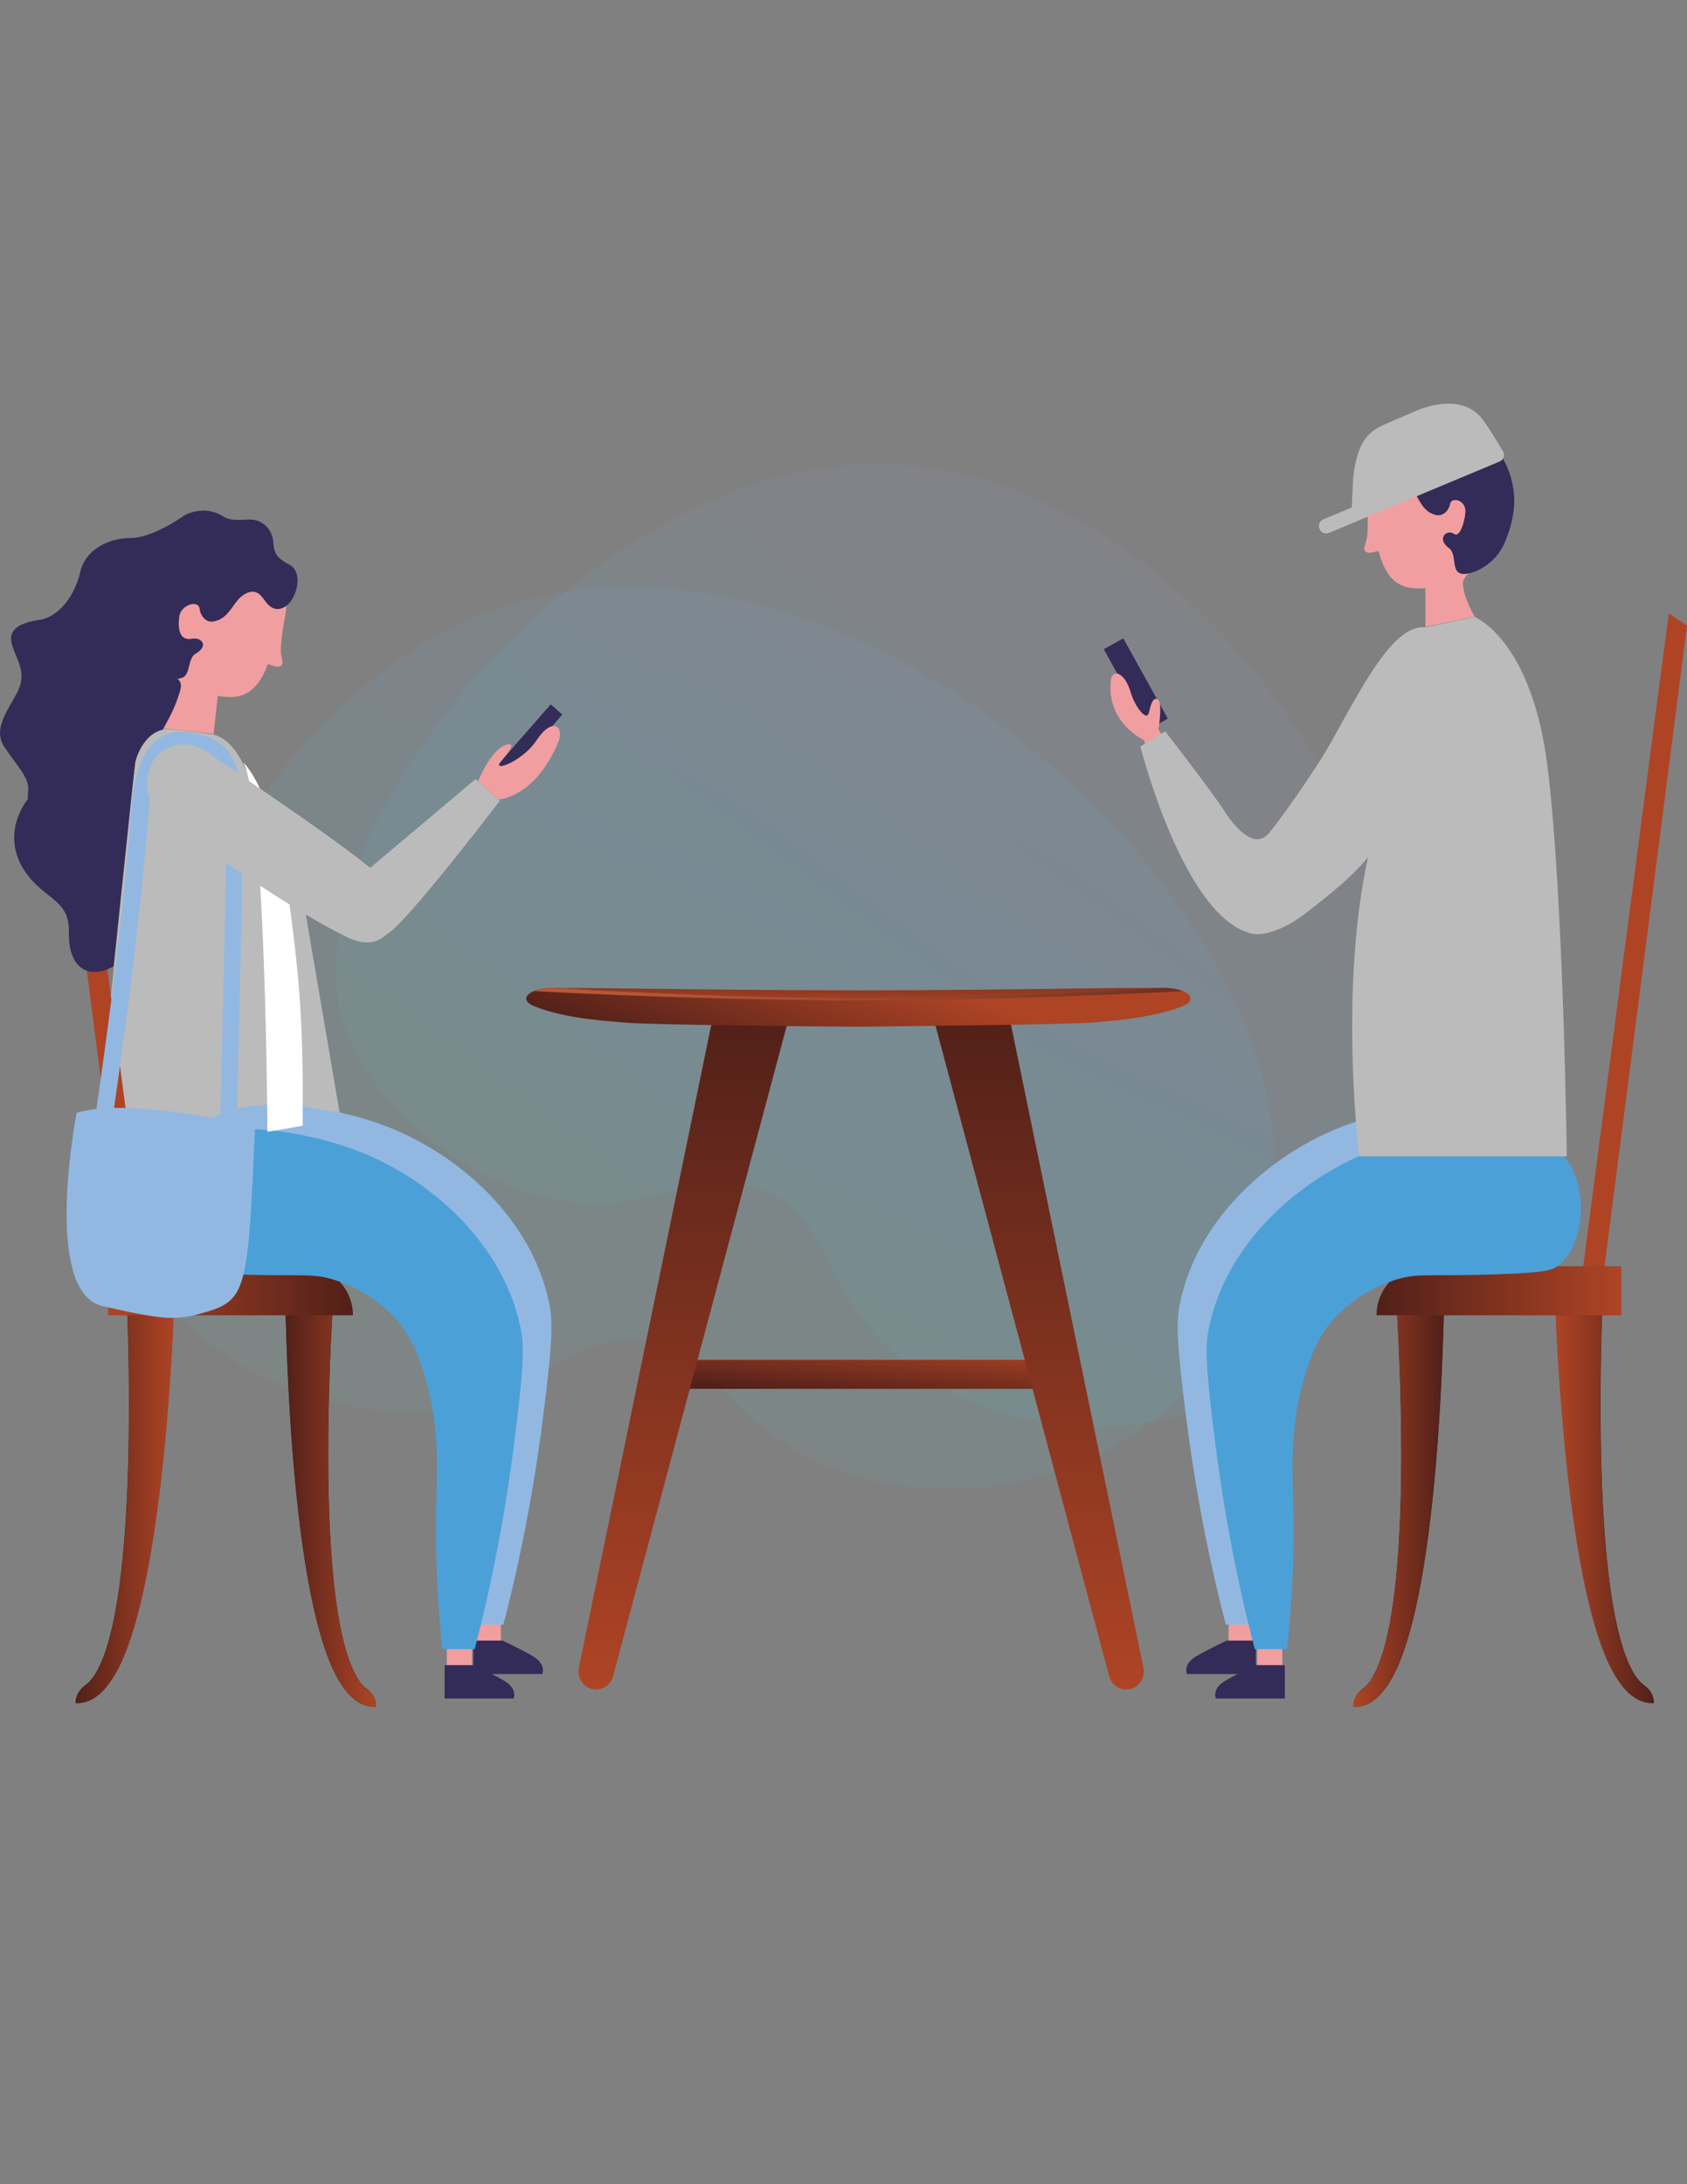 <?xml version="1.0" encoding="utf-8"?>
<!-- Generator: Adobe Illustrator 24.3.0, SVG Export Plug-In . SVG Version: 6.00 Build 0)  -->
<svg version="1.1" id="Capa_1" xmlns="http://www.w3.org/2000/svg" xmlns:xlink="http://www.w3.org/1999/xlink" x="0px" y="0px"
	 viewBox="0 0 612 792" style="enable-background:new 0 0 612 792;" xml:space="preserve">
<rect x="0" y="0" width="612" height="792" fill="#808080" stroke="none"/>
<style type="text/css">
	.st0{opacity:0.1;fill:url(#SVGID_1_);}
	.st1{opacity:0.1;fill:url(#SVGID_2_);}
	.st2{fill:#F19EA1;}
	.st3{fill:#332B58;}
	.st4{fill:#2F1B0F;}
	.st5{fill:url(#SVGID_3_);}
	.st6{fill:url(#SVGID_4_);}
	.st7{fill:#BCBBBB;}
	.st8{fill:#92B8E2;}
	.st9{fill:url(#SVGID_5_);}
	.st10{fill:#663F17;}
	.st11{fill:url(#SVGID_6_);}
	.st12{fill:url(#SVGID_7_);}
	.st13{fill:url(#SVGID_8_);}
	.st14{fill:url(#SVGID_9_);}
	.st15{fill:url(#SVGID_10_);}
	.st16{fill:url(#SVGID_11_);}
	.st17{fill:url(#SVGID_12_);}
	.st18{fill:#4CA0D8;}
	.st19{fill:url(#SVGID_13_);}
	.st20{fill:url(#SVGID_14_);}
	.st21{fill:url(#SVGID_15_);}
	.st22{fill:url(#SVGID_16_);}
	.st23{fill:none;}
	.st24{fill:#FFFFFF;}
</style>
<linearGradient id="SVGID_1_" gradientUnits="userSpaceOnUse" x1="-145.533" y1="741.714" x2="129.551" y2="371.371" gradientTransform="matrix(0.98 -0.2 0.2 0.98 178.2 -190.723)">
	<stop  offset="0" style="stop-color:#69C39C"/>
	<stop  offset="0.5" style="stop-color:#56BCEB"/>
	<stop  offset="1" style="stop-color:#A695C7"/>
</linearGradient>
<path class="st0" d="M429.1,505.1c-38.2,40.7-108.4,46-149.7,14.8c-18-13.5-25.2-30-46.1-33.2c-21.6-3.3-33.7,11.3-52.6,19.2
	C138,523.6,77.5,500,57.6,467C22.4,408.9,78.7,264,171.3,224.3c122.2-52.4,287.8,87.2,290.9,194.5
	C463.6,467.3,431.6,502.4,429.1,505.1z"/>
<linearGradient id="SVGID_2_" gradientUnits="userSpaceOnUse" x1="201.536" y1="531.344" x2="451.363" y2="195.004">
	<stop  offset="0" style="stop-color:#69C39C"/>
	<stop  offset="0.5" style="stop-color:#56BCEB"/>
	<stop  offset="1" style="stop-color:#A695C7"/>
</linearGradient>
<path class="st1" d="M453,502.7c-47.5,27.8-113.5,13.7-142-26.8c-12.4-17.6-14.1-35-32.3-43.7c-18.9-9-34.4,1.5-54.2,3.7
	c-44.5,5-92.9-33.5-101.2-69.9c-14.6-64.1,81.1-184.8,178.2-196.8c128.2-15.9,237.8,160,208,261.6
	C496.2,476.7,456.2,500.9,453,502.7z"/>
<g>
	<rect x="172.6" y="585.8" class="st2" width="9.1" height="9.1"/>
	<path class="st3" d="M182.3,594.9h-10.6v6.4v5.7h25c0,0,1.8-3.7-4-6.8C188.2,597.6,182.3,594.9,182.3,594.9z"/>
</g>
<path class="st4" d="M581.4,470.7c-1.4,35.6-2.6,117,12.4,137.7c0.8,1,1.7,2,2.7,2.7c2.1,1.5,3.5,3.8,3.5,6.4v0
	c-8.1,0.5-13.4-7.9-16.7-15.1c-12.9-28.9-17.6-94.1-19.1-131.8H581.4z"/>
<linearGradient id="SVGID_3_" gradientUnits="userSpaceOnUse" x1="-2871.461" y1="544.137" x2="-2835.66" y2="544.137" gradientTransform="matrix(-1 0 0 1 -2271.55 0)">
	<stop  offset="0" style="stop-color:#512019"/>
	<stop  offset="1" style="stop-color:#AF4425"/>
</linearGradient>
<path class="st5" d="M564.1,470.7c0.2,4.3,0.4,9,0.6,13.9c2,38.2,7,92.3,18.5,117.8c3.3,7.1,8.6,15.6,16.7,15.1v0
	c0-2.6-1.4-4.9-3.5-6.4c-1-0.7-1.9-1.7-2.7-2.7c-13.2-18.3-13.8-84.2-12.8-123.8c0.1-5.1,0.3-9.8,0.5-13.9H564.1z"/>
<linearGradient id="SVGID_4_" gradientUnits="userSpaceOnUse" x1="-2883.55" y1="344.903" x2="-2845.131" y2="344.903" gradientTransform="matrix(-1 0 0 1 -2271.55 0)">
	<stop  offset="1" style="stop-color:#AF4425"/>
	<stop  offset="1" style="stop-color:#512019"/>
</linearGradient>
<path class="st6" d="M573.6,464.9l7.4,2.6c18.2-141.3,20.2-156.5,31-240.7c-0.1-0.1-7.1-4.7-6.6-4.4
	C603.4,237.1,574,461.6,573.6,464.9z"/>
<path class="st7" d="M94,447.6c0,0,18.4-171.6-16.6-181.3c0,0-13.9-1.9-18.2-2c-1.7,0-8.5,2.2-10,11.9
	c-3.6,23.5-8.6,91.5-14.1,126.9c-4.9,31.2,2,31.8,10.7,33.5C58,438.9,94,447.6,94,447.6z"/>
<g>
	<rect x="445.7" y="585.8" class="st2" width="9.1" height="9.1"/>
	<path class="st3" d="M445,594.9h10.6v6.4v5.7h-25c0,0-1.8-3.7,4-6.8C439.2,597.6,445,594.9,445,594.9z"/>
</g>
<path class="st8" d="M486.4,408.7c-25.4,10-51.9,32.9-58.3,63.7c-1.4,6.6-1.4,13.6,2.4,43.1c4.1,31.6,9.8,56.9,14.2,73.6h11.7
	c2.2-20.2,2.5-36.6,2.3-48.1c-0.3-21.3-2.3-31.7,2.9-46.5c4.9-14,12.7-21.9,14.6-23.8c1.5-1.5,8.5-8.1,19.9-11.9
	c14.2-4.7,20.3-0.1,45.2-2.8c9.9-1.1,12.9-2.2,14.4-3.2c0,0,0.4-0.3,0.7-0.5c5.5-4.5,10.1-27.6,1.7-40
	C546.1,394.4,508.1,400.2,486.4,408.7z"/>
<path class="st4" d="M497,609.6c14.7-21.2,11.7-103.9,9.5-138.9h17.4c-0.7,37.6-4.1,103.5-16.5,132.8c-3.1,7.2-8.3,15.8-16.4,15.4
	l0,0c-0.1-2.6,1.3-4.9,3.3-6.5C495.4,611.7,496.2,610.7,497,609.6z"/>
<linearGradient id="SVGID_5_" gradientUnits="userSpaceOnUse" x1="-2795.415" y1="544.802" x2="-2762.556" y2="544.802" gradientTransform="matrix(-1 0 0 1 -2271.55 0)">
	<stop  offset="0" style="stop-color:#512019"/>
	<stop  offset="1" style="stop-color:#AF4425"/>
</linearGradient>
<path class="st9" d="M491,618.9L491,618.9c8.1,0.4,13.3-8.2,16.4-15.4c11-26,14.9-80.6,16.1-118.8c0.2-5,0.3-9.6,0.4-13.9h-17.4
	c0.2,4.1,0.5,8.8,0.8,13.9c1.9,39.5,2.7,106.3-10.3,125c-0.7,1.1-1.6,2-2.6,2.8C492.3,613.9,491,616.3,491,618.9z"/>
<path class="st10" d="M499.4,476.9h88.7v-17.7h-71C507.3,459.2,499.4,467.1,499.4,476.9L499.4,476.9z"/>
<linearGradient id="SVGID_6_" gradientUnits="userSpaceOnUse" x1="-2859.63" y1="468.063" x2="-2770.912" y2="468.063" gradientTransform="matrix(-1 0 0 1 -2271.55 0)">
	<stop  offset="0" style="stop-color:#AF4425"/>
	<stop  offset="1" style="stop-color:#512019"/>
</linearGradient>
<path class="st11" d="M499.4,476.9h88.7v-17.7h-71C507.2,459.2,499.4,467.2,499.4,476.9z"/>
<g>
	<linearGradient id="SVGID_7_" gradientUnits="userSpaceOnUse" x1="312.742" y1="483.167" x2="310.721" y2="507.215">
		<stop  offset="0" style="stop-color:#AF4425"/>
		<stop  offset="1" style="stop-color:#512019"/>
	</linearGradient>
	<rect x="243.4" y="493.1" class="st12" width="136" height="10.5"/>
	<g>
		<linearGradient id="SVGID_8_" gradientUnits="userSpaceOnUse" x1="248.63" y1="368.412" x2="248.63" y2="612.439">
			<stop  offset="0" style="stop-color:#512019"/>
			<stop  offset="1" style="stop-color:#AF4425"/>
		</linearGradient>
		<path class="st13" d="M259.5,364.5L210,604.7c-0.8,4.1,2.2,7.9,6.2,7.9h0.1c2.9,0,5.4-2,6.1-4.8l65-243.3H259.5z"/>
		
			<linearGradient id="SVGID_9_" gradientUnits="userSpaceOnUse" x1="1653.218" y1="368.412" x2="1653.218" y2="612.439" gradientTransform="matrix(-1 0 0 1 2029.419 0)">
			<stop  offset="0" style="stop-color:#512019"/>
			<stop  offset="1" style="stop-color:#AF4425"/>
		</linearGradient>
		<path class="st14" d="M365.3,364.5l49.5,240.2c0.8,4.1-2.2,7.9-6.2,7.9h-0.1c-2.9,0-5.4-2-6.1-4.8l-65-243.3H365.3z"/>
	</g>
	<g>
		<linearGradient id="SVGID_10_" gradientUnits="userSpaceOnUse" x1="311.469" y1="364.671" x2="311.469" y2="347.682">
			<stop  offset="0" style="stop-color:#AF4425"/>
			<stop  offset="1" style="stop-color:#512019"/>
		</linearGradient>
		<path class="st15" d="M424.7,358.6c0,1-50.7,4.2-113.3,4.2s-113.3-3.2-113.3-4.2c0-1,50.7,0.5,113.3,0.5S424.7,357.5,424.7,358.6z
			"/>
		<linearGradient id="SVGID_11_" gradientUnits="userSpaceOnUse" x1="316.173" y1="348.885" x2="296.913" y2="403.163">
			<stop  offset="0" style="stop-color:#AF4425"/>
			<stop  offset="1" style="stop-color:#512019"/>
		</linearGradient>
		<path class="st16" d="M421.8,358.2c-1.5,0-51.7,3.5-110.4,3.7c-58.6-0.2-108.9-3.7-110.4-3.7h-0.2c-8.9,0-13.2,4.2-6.9,6.7
			c11.8,4.7,27.8,5.4,32.9,5.9c7.9,0.8,68.4,1.4,84.6,1.5c16.1-0.2,76.7-0.8,84.6-1.5c5.1-0.5,21.1-1.3,32.9-5.9
			c6.3-2.5,2-6.7-6.9-6.7H421.8z"/>
		<linearGradient id="SVGID_12_" gradientUnits="userSpaceOnUse" x1="207.448" y1="360.492" x2="487.914" y2="360.492">
			<stop  offset="0" style="stop-color:#B95835"/>
			<stop  offset="0.135" style="stop-color:#B35534"/>
			<stop  offset="0.339" style="stop-color:#A14C31"/>
			<stop  offset="0.586" style="stop-color:#853E2B"/>
			<stop  offset="0.865" style="stop-color:#622A20"/>
			<stop  offset="1" style="stop-color:#512019"/>
		</linearGradient>
		<path class="st17" d="M311.5,362.8c53.3-0.2,100.5-2.5,117.5-3.4c-1.7-0.7-4.1-1.2-7-1.2h-0.2c-1.5,0-51.7,3.5-110.4,3.7
			c-58.6-0.2-108.9-3.7-110.4-3.7h-0.2c-2.9,0-5.2,0.5-7,1.2C210.9,360.3,258.1,362.6,311.5,362.8z"/>
	</g>
</g>
<g>
	<rect x="456.1" y="594.7" class="st2" width="9.1" height="9.1"/>
	<path class="st3" d="M455.5,603.8h10.6v6.4v5.7h-25c0,0-1.8-3.7,4-6.8C449.6,606.5,455.5,603.8,455.5,603.8z"/>
</g>
<path class="st18" d="M496.9,417.6c-25.4,10-51.9,32.9-58.3,63.7c-1.4,6.6-1.4,13.6,2.4,43.1c4.1,31.6,9.8,56.9,14.2,73.6h11.7
	c2.2-20.2,2.5-36.6,2.3-48.1c-0.2-16.8-1.4-28.9,2.9-46.5c3.6-14.6,8.1-21,11.4-24.8c1.5-1.7,9.2-10.3,22.6-14.5
	c8.4-2.6,11.3-1.2,36.3-2c18.3-0.6,20.6-1.5,22.8-3.1c9.4-7.3,11.2-26.9,3.5-37.9C555.9,402.8,517.7,409.5,496.9,417.6z"/>
<g>
	<g>
		<path class="st2" d="M540.5,163.7c-13-20.3-47-10.9-44.8,17.5l0-0.2c0,0,0,0.3,0.1,0.9c0,0.2,0,0.4,0.1,0.6
			c0.2,2.1,0.4,6.2,0.2,10.8c-0.1,1.5-0.5,2.8-1,4.6c-0.9,2.7,1.7,2.6,2.2,2.5c1.6-0.3,2.8-0.6,2.8-0.6c0.1,0.4,0.2,0.7,0.3,1.1
			c0.7,2.4,1.5,4.3,2.4,5.9c3.6,6.4,8.9,6.8,14.3,6.5v14l17.9-3.7c0,0-4-6.6-4.3-11.9c-0.2-2.7,4.3-5.7,6-7.4
			c2.9-2.9,6-6.9,7.5-12.8C547.1,179.8,545.7,171.7,540.5,163.7z"/>
	</g>
</g>
<path class="st7" d="M534.9,223.7c0,0,20.7,7.9,26.5,54.3c5.8,46.4,7,141.3,7,141.3h-75.3c0,0-9.3-73.7,7.5-124.4l16.4-67.4
	L534.9,223.7z"/>
<g>
	
		<rect x="408.2" y="231.4" transform="matrix(0.874 -0.485 0.485 0.874 -68.579 231.139)" class="st3" width="8.1" height="33.3"/>
	<path class="st2" d="M455.2,308.9c2.8,5.1,1,11.5-4.1,14.3l0,0c-5.1,2.8-11.5,1-14.3-4.1c0,0-8.8-15.7-11.2-21.2
		c-3.2-7.2-10.7-29.7-10.7-29.7l5.3-3.7c0,0,11.7,17.2,16,22.7C440.6,292.9,455.2,308.9,455.2,308.9z"/>
	<path class="st2" d="M414.9,268.3c0,0-13.7-6.2-11.9-21.8c0.4-3.7,4.9-3.3,7.2,4.6c1.6,5.3,5.8,10.7,6.6,7.3c0.4-1.4,1-5.2,2.7-5
		c2.7,0.2,0.7,11.2,0.7,11.2L414.9,268.3z"/>
	<path class="st7" d="M520.4,228.3c-12.8-5.7-24.1,16.8-37.8,41.3c-4.2,7.5-14.7,23-22,32.2c-5.7,7.2-13.4-3-16.5-7.8
		c-4.8-7.5-21.4-28.8-21.4-28.8l-9,5.5c0,0,15.9,62.9,40.8,67.9c4.6,0.9,12.4-2.2,19.2-7.5c7.7-6,18.4-14,25.3-23.8
		C520.8,276.1,541,237.6,520.4,228.3z"/>
</g>
<path class="st3" d="M542.8,162.4c-9.2-12.8-24.4-11.1-30.5-9.7c-6.2,1.4-12.3,6.1-16.2,16c-0.4,1-1.1,4.9-0.9,6.4c0,0,0,0,0,0.1
	c0,0-0.9,5,3.8,4.6c4.6-0.4,5.4-7.2,10.6-4.6c5.2,2.5,4.8,10.2,11.6,11.6c1.6,0.3,4.2-0.8,4.9-4.2c0.5-2.3,5.2-1.5,5.5,2.4
	c0.2,2.3-1.7,10.3-4.1,8.6c-2.7-1.9-6.5,1.8-1.8,5.2c3.2,2.3,0.1,9.7,5.8,9.3c3.7-0.2,11.1-3.7,14.3-11.2
	C548.7,190.1,553.2,177,542.8,162.4z"/>
<path class="st7" d="M545.4,163.9c0,0-4.8-8.2-7.7-12c-4.6-6.1-13.3-7.1-23.1-3.3l-12.1,5.2c-6.3,2.7-10.1,6.6-11.6,19.3l-0.5,10.9
	l-10.3,4.3c-1.4,0.6-2,2.1-1.4,3.5c0.6,1.4,2.1,2,3.5,1.4l61.7-25.8C545.4,166.8,546,165.3,545.4,163.9z"/>
<path class="st8" d="M140.9,408.7c25.4,10,51.9,32.9,58.3,63.7c1.4,6.6,1.4,13.6-2.4,43.1c-4.1,31.6-9.8,56.9-14.2,73.6h-11.7
	c-2.2-20.2-2.5-36.6-2.3-48.1c0.3-21.3,2.3-31.7-2.9-46.5c-4.9-14-12.7-21.9-14.6-23.8c-1.5-1.5-8.5-8.1-19.9-11.9
	c-14.2-4.7-20.3-0.1-45.2-2.8c-9.9-1.1-12.9-2.2-14.4-3.2c0,0-0.4-0.3-0.7-0.5c-5.5-4.5-10.1-27.6-1.7-40
	C81.2,394.4,119.2,400.2,140.9,408.7z"/>
<path class="st4" d="M46,470.7c1.4,35.6,2.6,117-12.4,137.7c-0.8,1-1.7,2-2.7,2.7c-2.1,1.5-3.5,3.8-3.5,6.4v0
	c8.1,0.5,13.4-7.9,16.7-15.1c12.9-28.9,17.6-94.1,19.1-131.8H46z"/>
<path class="st4" d="M130.4,609.6c-14.7-21.2-11.7-103.9-9.5-138.9h-17.4c0.7,37.6,4.1,103.5,16.5,132.8c3.1,7.2,8.3,15.8,16.4,15.4
	l0,0c0.1-2.6-1.3-4.9-3.3-6.5C132,611.7,131.1,610.7,130.4,609.6z"/>
<linearGradient id="SVGID_13_" gradientUnits="userSpaceOnUse" x1="5435.271" y1="544.139" x2="5471.072" y2="544.139" gradientTransform="matrix(1 0 0 1 -5407.814 0)">
	<stop  offset="0" style="stop-color:#512019"/>
	<stop  offset="1" style="stop-color:#AF4425"/>
</linearGradient>
<path class="st19" d="M63.3,470.7c-0.2,4.3-0.4,9-0.6,13.9c-2,38.2-7,92.3-18.5,117.8c-3.3,7.1-8.6,15.6-16.7,15.1v0
	c0-2.6,1.4-4.9,3.5-6.4c1-0.7,1.9-1.7,2.7-2.7c13.2-18.3,13.8-84.2,12.8-123.8c-0.1-5.1-0.3-9.8-0.5-13.9H63.3z"/>
<linearGradient id="SVGID_14_" gradientUnits="userSpaceOnUse" x1="5511.317" y1="544.804" x2="5544.176" y2="544.804" gradientTransform="matrix(1 0 0 1 -5407.814 0)">
	<stop  offset="0" style="stop-color:#512019"/>
	<stop  offset="1" style="stop-color:#AF4425"/>
</linearGradient>
<path class="st20" d="M136.4,618.9L136.4,618.9c-8.1,0.4-13.3-8.2-16.4-15.4c-11-26-14.9-80.6-16.1-118.8c-0.2-5-0.3-9.6-0.4-13.9
	h17.4c-0.2,4.1-0.5,8.8-0.8,13.9c-1.9,39.5-2.7,106.3,10.3,125c0.7,1.1,1.6,2,2.6,2.8C135.1,613.9,136.4,616.3,136.4,618.9z"/>
<linearGradient id="SVGID_15_" gradientUnits="userSpaceOnUse" x1="5423.182" y1="344.905" x2="5461.601" y2="344.905" gradientTransform="matrix(1 0 0 1 -5407.814 0)">
	<stop  offset="1" style="stop-color:#AF4425"/>
	<stop  offset="1" style="stop-color:#512019"/>
</linearGradient>
<path class="st21" d="M53.8,464.9l-7.4,2.6C28.2,326.2,26.2,311,15.4,226.8c0.1-0.1,7.1-4.7,6.6-4.4C24,237.1,53.4,461.6,53.8,464.9
	z"/>
<path class="st10" d="M128,476.9H39.3v-17.7h71C120.1,459.2,128,467.1,128,476.9L128,476.9z"/>
<linearGradient id="SVGID_16_" gradientUnits="userSpaceOnUse" x1="5447.102" y1="468.065" x2="5535.82" y2="468.065" gradientTransform="matrix(1 0 0 1 -5407.814 0)">
	<stop  offset="0" style="stop-color:#AF4425"/>
	<stop  offset="1" style="stop-color:#512019"/>
</linearGradient>
<path class="st22" d="M128,476.9H39.3v-17.7h71C120.2,459.2,128,467.2,128,476.9z"/>
<g>
	<rect x="162.1" y="594.7" class="st2" width="9.1" height="9.1"/>
	<path class="st3" d="M171.9,603.8h-10.6v6.4v5.7h25c0,0,1.8-3.7-4-6.8C177.7,606.5,171.9,603.8,171.9,603.8z"/>
</g>
<path class="st18" d="M130.5,417.6c25.4,10,51.9,32.9,58.3,63.7c1.4,6.6,1.4,13.6-2.4,43.1c-4.1,31.6-9.8,56.9-14.2,73.6h-11.7
	c-2.2-20.2-2.5-36.6-2.3-48.1c0.2-16.8,1.4-28.9-2.9-46.5c-3.6-14.6-8.1-21-11.4-24.8c-1.5-1.7-9.2-10.3-22.6-14.5
	c-8.4-2.6-11.3-1.2-36.3-2c-18.3-0.6-20.6-1.5-22.8-3.1c-9.4-7.3-11.2-26.9-3.5-37.9C71.5,402.8,109.7,409.5,130.5,417.6z"/>
<path class="st7" d="M109.8,401.2c4.5,0.7,9,1.5,13.4,2.2c-5-29.3-10-58.5-15-87.8l-18.6-37.5C96.4,319.1,103.1,360.1,109.8,401.2z"
	/>
<path class="st2" d="M61,200.7c15.1-18.7,47.7-5.7,42.5,22.1l0.1-0.2c0,0-0.1,0.3-0.2,0.9c0,0.2-0.1,0.4-0.1,0.6
	c-0.4,2.1-1.1,6.1-1.4,10.7c-0.1,1.5,0.1,2.8,0.5,4.6c0.6,2.7-1.9,2.4-2.5,2.3c-1.5-0.5-2.7-0.9-2.7-0.9c-0.2,0.3-0.3,0.7-0.4,1
	c-0.9,2.3-1.9,4.1-3,5.6c-4.3,5.9-9.5,5.8-14.8,4.9l-1.5,13.8l-18.2-2c0,0,5.5-9.8,6.4-14.9c0.5-2.7-3.6-6.1-5.1-8
	c-2.6-3.1-5.2-7.4-6.1-13.5C52.7,216,55.1,208.2,61,200.7z"/>
<g>
	<g>
		<path class="st23" d="M60,432.1"/>
	</g>
</g>
<path class="st24" d="M88.3,276.5c0,0,11,9.8,16.4,49c4.6,33.4,5.3,49.4,5.1,82.7L97,410.4C97,410.4,96.5,292.2,88.3,276.5z"/>
<path class="st3" d="M10.1,289.8L10.1,289.8c0-1.1,0-2.2,0.1-3.1c0.6-4.6-4-8.9-8.7-16c-4.7-7.1,3.1-15.2,5.5-21.3
	c2.4-6.1-1.2-10.6-2.7-15.8c-1.4-5.2,2.5-7.7,9.9-8.8c7.4-1.1,13.1-9.2,14.9-17.4c1.9-8.2,10.4-12.3,18.2-12.3
	c7.9,0,18.5-7.5,18.5-7.5l0,0.1c0.6-0.5,1.3-1,2.3-1.4c4.5-1.8,9.1-1.4,12.6,0.8c2.2,1.3,3.2,1.6,9.5,1.3c4.7-0.2,8.4,3.1,8.9,7.9
	c0.4,3.2,0.2,5.6,5.8,8.4c6.3,3.1,1.8,16.9-4.7,16.1c-4.7-0.6-4.7-7.9-10.3-5.9c-5.5,2-6,9.8-13,10.5c-1.6,0.2-4-1.3-4.5-4.7
	c-0.5-3.3-6.5-1.4-7.3,2.5c-0.4,2.3-1.1,9.5,4.6,8.4c3.3-0.6,6.3,2.5,1.2,5.5c-2.6,1.5-1.9,6.4-4,8.2l0,0c0,0,0,0,0,0
	c-0.3,0.2-0.6,0.4-0.9,0.5c-0.6,0.2-1.2,0.3-1.8,0.3l0,0.1c2.8,1.5,0.5,5.8,0,7.6c-1.2,4-5.2,10.8-5.2,10.8
	c-7.7,1.8-10,11.9-10,11.9l-7.8,73.9c-8.9,5-16.5,0.8-16.2-12.3c0.3-13.1-10.3-11.6-17.4-24.5C0.9,300.4,10.1,289.8,10.1,289.8z"/>
<g>
	<g>
		<g>
			<path class="st8" d="M92.5,408.6c0,0-44.6-11.1-64.7-5.1c0,0-12.7,65,9.4,70.1c22.1,5.1,26.7,5.1,35.2,2.8
				C89.5,471.7,89.9,469.9,92.5,408.6z"/>
		</g>
		<g>
			<g>
				<path class="st8" d="M85.8,409.7c0-0.9,2.5-92.8,2.2-112.2c-0.3-20-3.1-29.4-19.1-31.9c-4.7-0.7-8.8,0.2-12,2.7
					c-6.6,5.2-8.4,15.8-9.2,25.5c-2.9,33.9-5.8,60.4-13.1,111l6.2,0.9c7.4-50.8,10.2-77.3,13.2-111.4c0.6-7.3,2-17.4,6.9-21.1
					c1.9-1.5,4.2-1.9,7.2-1.5c11.2,1.8,13.6,6.4,13.9,25.8c0.3,19.3-2.2,111.1-2.2,112L85.8,409.7z"/>
			</g>
		</g>
	</g>
</g>
<path class="st7" d="M138,317.8c-14-12.4-53.3-38.1-61.2-44c-9-6.8-16.3-3.3-20,0.5c-3.2,3.3-6.3,13.9,1.1,20.8
	c7.4,6.9,47.3,34.3,64.8,43.1c5.1,2.6,13.3,7.3,19.6-1.9C147.1,329.1,141.8,321.2,138,317.8z"/>
<path class="st7" d="M172.5,282.5c0,0-37.8,31.9-45.4,38.2c-5.5,4.6-6.3,11.6-3.2,16c2.6,3.7,9.1,7.5,17.3,1.5
	c8.2-6,40.1-47.8,40.1-47.8L172.5,282.5z"/>
<polygon class="st3" points="183.5,282.5 179.3,278.8 199.8,255.4 204,259.1 "/>
<path class="st2" d="M180.8,289.9c0,0,13.1-0.4,21.7-20.7c2.4-5.6-2-9.6-7.9-0.7c-5,7.6-16.6,11.9-12.8,7.5c2.5-2.9,5.4-6.6,2.5-6.1
	c-5.9,1-10.9,13.4-10.9,13.4L180.8,289.9z"/>
</svg>
